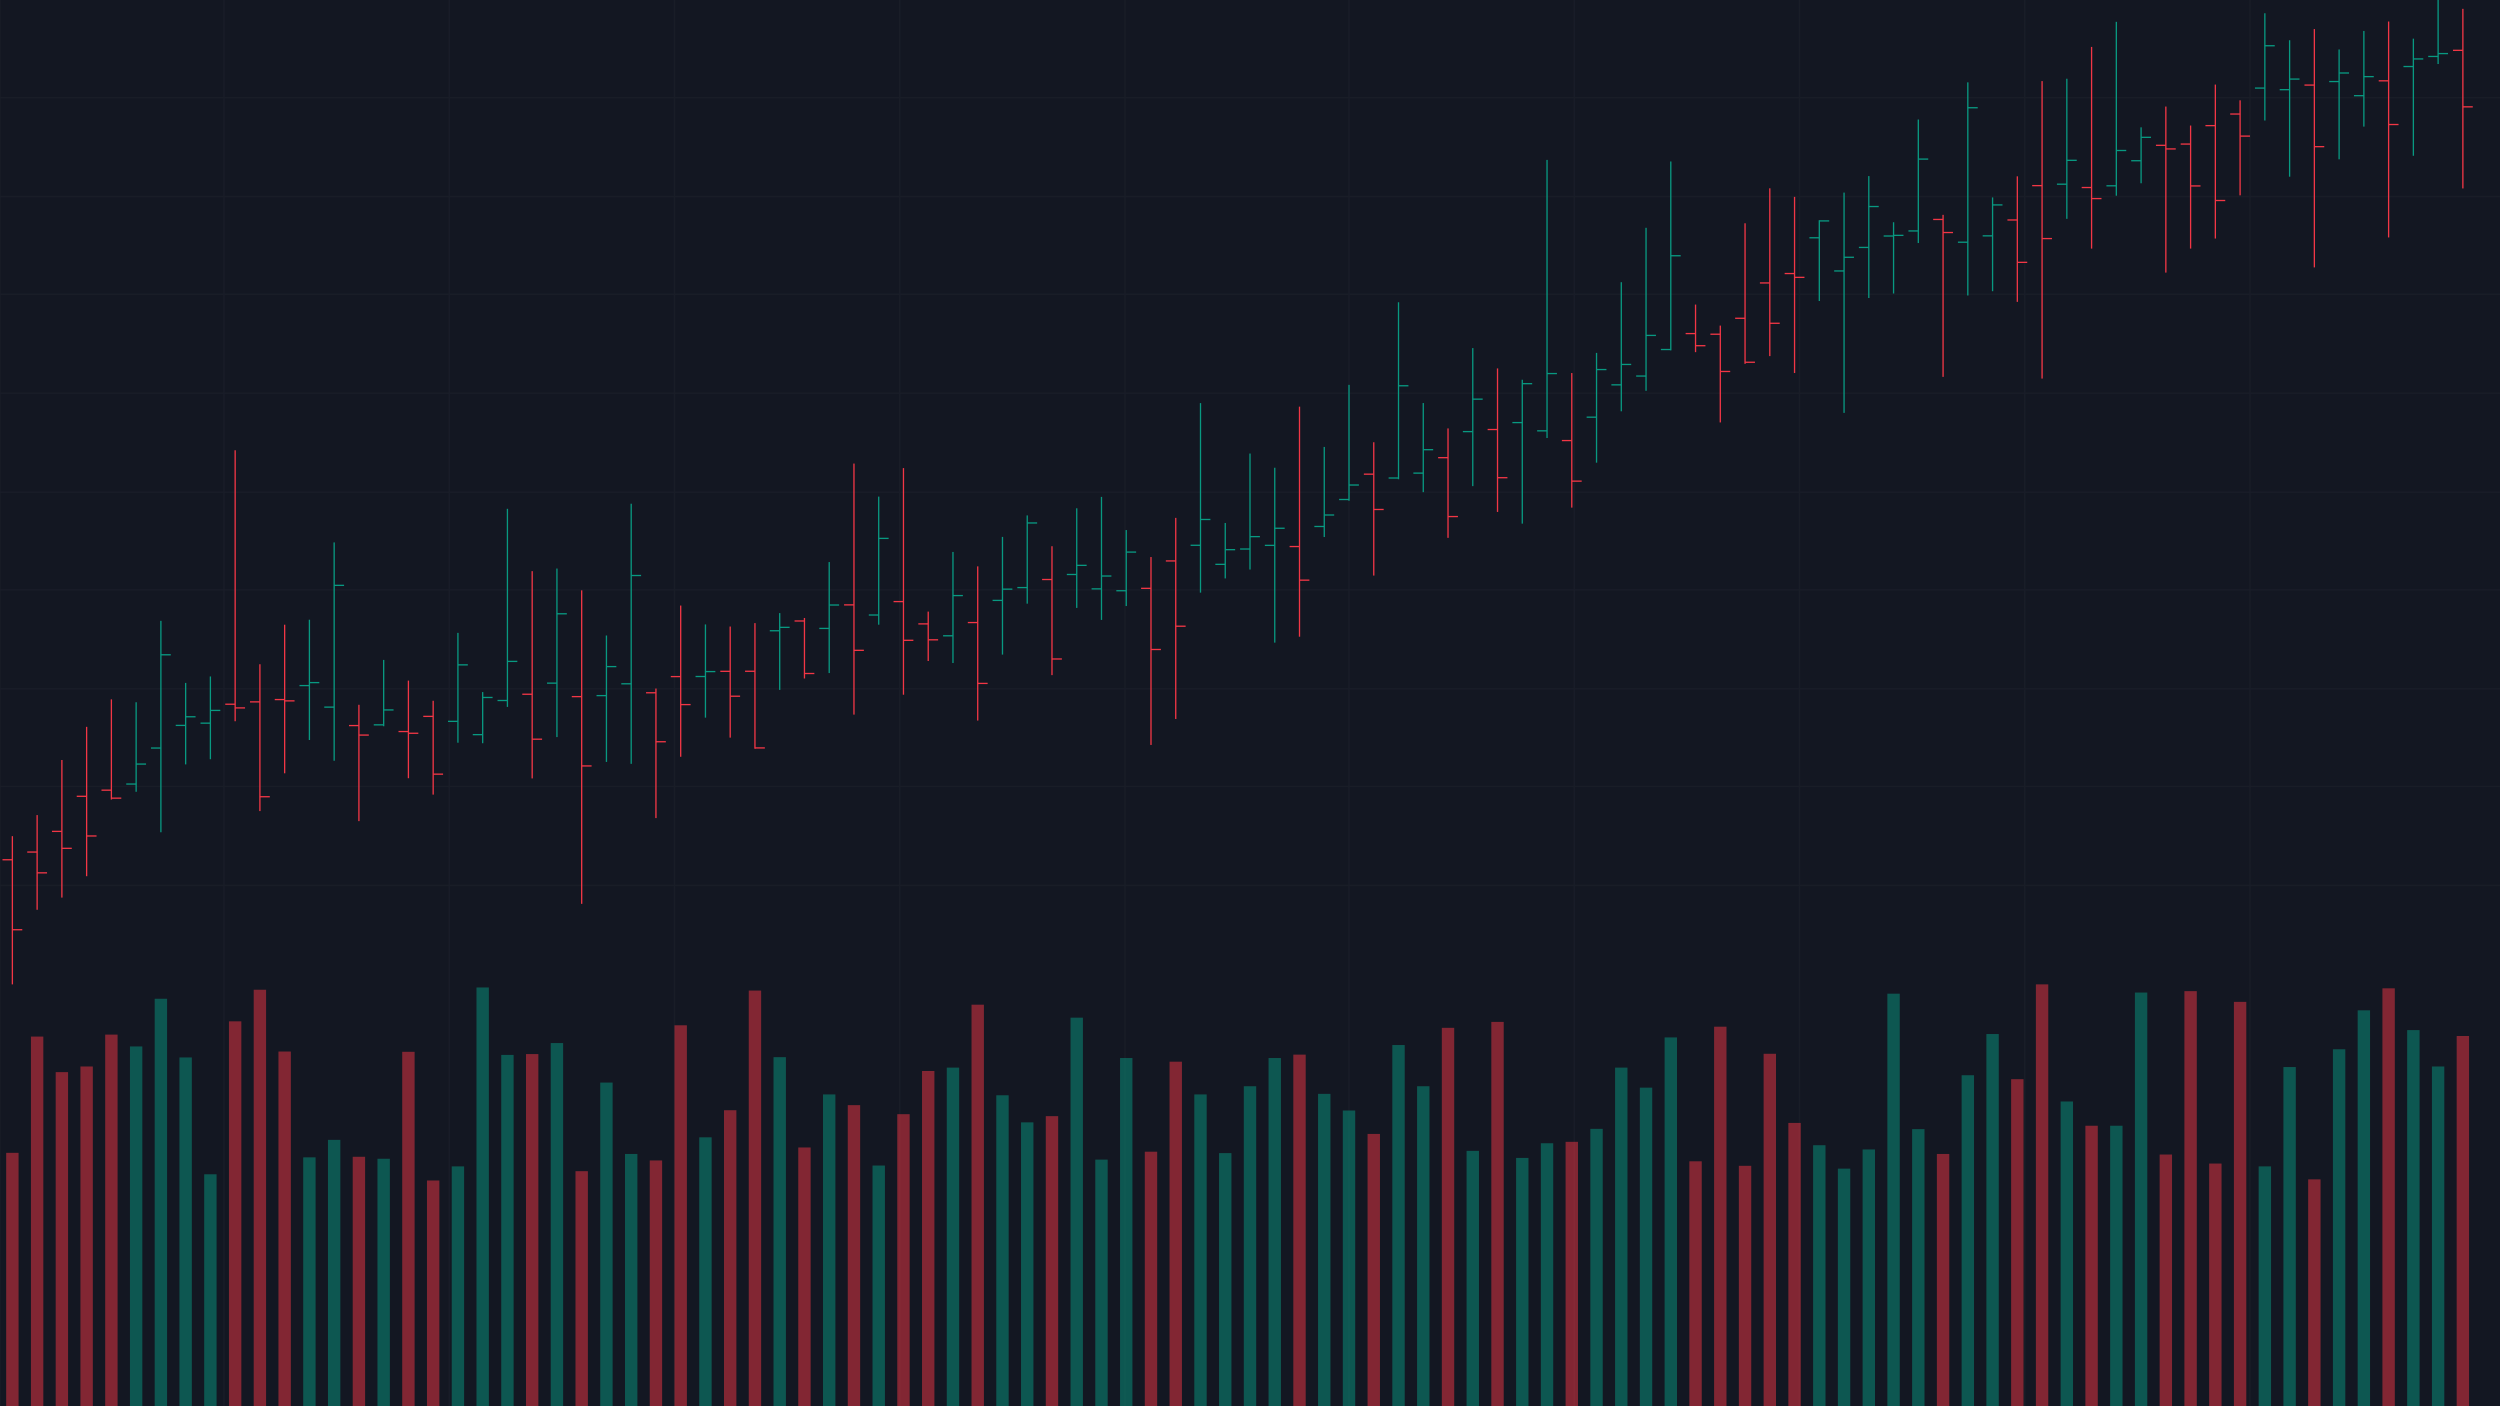 <?xml version="1.0" encoding="utf-8" ?>
<svg baseProfile="full" height="1080" version="1.1" width="1920" xmlns="http://www.w3.org/2000/svg" xmlns:ev="http://www.w3.org/2001/xml-events" xmlns:xlink="http://www.w3.org/1999/xlink"><defs /><rect fill="#131722" height="100%" width="100%" x="0" y="0" /><g id="grid" opacity="0.25" stroke="#2A2E39" stroke-width="1"><line x1="0" x2="1920" y1="75" y2="75" /><line x1="0" x2="1920" y1="151" y2="151" /><line x1="0" x2="1920" y1="226" y2="226" /><line x1="0" x2="1920" y1="302" y2="302" /><line x1="0" x2="1920" y1="378" y2="378" /><line x1="0" x2="1920" y1="453" y2="453" /><line x1="0" x2="1920" y1="529" y2="529" /><line x1="0" x2="1920" y1="604" y2="604" /><line x1="0" x2="1920" y1="680" y2="680" /><line x1="0" x2="0" y1="0" y2="1080" /><line x1="172" x2="172" y1="0" y2="1080" /><line x1="345" x2="345" y1="0" y2="1080" /><line x1="518" x2="518" y1="0" y2="1080" /><line x1="691" x2="691" y1="0" y2="1080" /><line x1="864" x2="864" y1="0" y2="1080" /><line x1="1036" x2="1036" y1="0" y2="1080" /><line x1="1209" x2="1209" y1="0" y2="1080" /><line x1="1382" x2="1382" y1="0" y2="1080" /><line x1="1555" x2="1555" y1="0" y2="1080" /><line x1="1728" x2="1728" y1="0" y2="1080" /></g><g id="ohlc_bars"><line stroke="#F23645" stroke-width="1" x1="9.505" x2="9.505" y1="642.183" y2="756.0" /><line stroke="#F23645" stroke-width="1" x1="1.901" x2="9.505" y1="660.295" y2="660.295" /><line stroke="#F23645" stroke-width="1" x1="9.505" x2="17.109" y1="714.034" y2="714.034" /><line stroke="#F23645" stroke-width="1" x1="28.515" x2="28.515" y1="625.986" y2="698.704" /><line stroke="#F23645" stroke-width="1" x1="20.911" x2="28.515" y1="654.375" y2="654.375" /><line stroke="#F23645" stroke-width="1" x1="28.515" x2="36.119" y1="670.346" y2="670.346" /><line stroke="#F23645" stroke-width="1" x1="47.525" x2="47.525" y1="583.68" y2="689.35" /><line stroke="#F23645" stroke-width="1" x1="39.921" x2="47.525" y1="638.508" y2="638.508" /><line stroke="#F23645" stroke-width="1" x1="47.525" x2="55.129" y1="651.52" y2="651.52" /><line stroke="#F23645" stroke-width="1" x1="66.535" x2="66.535" y1="558.216" y2="672.922" /><line stroke="#F23645" stroke-width="1" x1="58.931" x2="66.535" y1="611.562" y2="611.562" /><line stroke="#F23645" stroke-width="1" x1="66.535" x2="74.139" y1="642.023" y2="642.023" /><line stroke="#F23645" stroke-width="1" x1="85.545" x2="85.545" y1="537.114" y2="614.037" /><line stroke="#F23645" stroke-width="1" x1="77.941" x2="85.545" y1="606.856" y2="606.856" /><line stroke="#F23645" stroke-width="1" x1="85.545" x2="93.149" y1="612.979" y2="612.979" /><line stroke="#089981" stroke-width="1" x1="104.554" x2="104.554" y1="539.332" y2="608.088" /><line stroke="#089981" stroke-width="1" x1="96.95" x2="104.554" y1="602.149" y2="602.149" /><line stroke="#089981" stroke-width="1" x1="104.554" x2="112.158" y1="586.808" y2="586.808" /><line stroke="#089981" stroke-width="1" x1="123.564" x2="123.564" y1="476.806" y2="639.172" /><line stroke="#089981" stroke-width="1" x1="115.96" x2="123.564" y1="574.492" y2="574.492" /><line stroke="#089981" stroke-width="1" x1="123.564" x2="131.168" y1="502.879" y2="502.879" /><line stroke="#089981" stroke-width="1" x1="142.574" x2="142.574" y1="524.472" y2="587.057" /><line stroke="#089981" stroke-width="1" x1="134.97" x2="142.574" y1="557.11" y2="557.11" /><line stroke="#089981" stroke-width="1" x1="142.574" x2="150.178" y1="550.481" y2="550.481" /><line stroke="#089981" stroke-width="1" x1="161.584" x2="161.584" y1="519.529" y2="583.077" /><line stroke="#089981" stroke-width="1" x1="153.98" x2="161.584" y1="555.381" y2="555.381" /><line stroke="#089981" stroke-width="1" x1="161.584" x2="169.188" y1="545.602" y2="545.602" /><line stroke="#F23645" stroke-width="1" x1="180.594" x2="180.594" y1="345.806" y2="553.906" /><line stroke="#F23645" stroke-width="1" x1="172.99" x2="180.594" y1="540.844" y2="540.844" /><line stroke="#F23645" stroke-width="1" x1="180.594" x2="188.198" y1="543.671" y2="543.671" /><line stroke="#F23645" stroke-width="1" x1="199.604" x2="199.604" y1="510.139" y2="622.91" /><line stroke="#F23645" stroke-width="1" x1="192" x2="199.604" y1="539.039" y2="539.039" /><line stroke="#F23645" stroke-width="1" x1="199.604" x2="207.208" y1="611.89" y2="611.89" /><line stroke="#F23645" stroke-width="1" x1="218.614" x2="218.614" y1="479.777" y2="593.893" /><line stroke="#F23645" stroke-width="1" x1="211.01" x2="218.614" y1="537.263" y2="537.263" /><line stroke="#F23645" stroke-width="1" x1="218.614" x2="226.218" y1="538.27" y2="538.27" /><line stroke="#089981" stroke-width="1" x1="237.624" x2="237.624" y1="475.949" y2="568.316" /><line stroke="#089981" stroke-width="1" x1="230.02" x2="237.624" y1="526.53" y2="526.53" /><line stroke="#089981" stroke-width="1" x1="237.624" x2="245.228" y1="524.244" y2="524.244" /><line stroke="#089981" stroke-width="1" x1="256.634" x2="256.634" y1="416.576" y2="584.257" /><line stroke="#089981" stroke-width="1" x1="249.03" x2="256.634" y1="543.074" y2="543.074" /><line stroke="#089981" stroke-width="1" x1="256.634" x2="264.238" y1="449.551" y2="449.551" /><line stroke="#F23645" stroke-width="1" x1="275.644" x2="275.644" y1="541.275" y2="630.626" /><line stroke="#F23645" stroke-width="1" x1="268.04" x2="275.644" y1="557.234" y2="557.234" /><line stroke="#F23645" stroke-width="1" x1="275.644" x2="283.248" y1="564.538" y2="564.538" /><line stroke="#089981" stroke-width="1" x1="294.653" x2="294.653" y1="506.81" y2="557.744" /><line stroke="#089981" stroke-width="1" x1="287.05" x2="294.653" y1="556.68" y2="556.68" /><line stroke="#089981" stroke-width="1" x1="294.653" x2="302.257" y1="545.231" y2="545.231" /><line stroke="#F23645" stroke-width="1" x1="313.663" x2="313.663" y1="522.706" y2="597.669" /><line stroke="#F23645" stroke-width="1" x1="306.059" x2="313.663" y1="561.829" y2="561.829" /><line stroke="#F23645" stroke-width="1" x1="313.663" x2="321.267" y1="563.146" y2="563.146" /><line stroke="#F23645" stroke-width="1" x1="332.673" x2="332.673" y1="538.193" y2="610.26" /><line stroke="#F23645" stroke-width="1" x1="325.069" x2="332.673" y1="550.181" y2="550.181" /><line stroke="#F23645" stroke-width="1" x1="332.673" x2="340.277" y1="594.553" y2="594.553" /><line stroke="#089981" stroke-width="1" x1="351.683" x2="351.683" y1="486.042" y2="570.413" /><line stroke="#089981" stroke-width="1" x1="344.079" x2="351.683" y1="554.003" y2="554.003" /><line stroke="#089981" stroke-width="1" x1="351.683" x2="359.287" y1="510.613" y2="510.613" /><line stroke="#089981" stroke-width="1" x1="370.693" x2="370.693" y1="531.513" y2="570.795" /><line stroke="#089981" stroke-width="1" x1="363.089" x2="370.693" y1="564.207" y2="564.207" /><line stroke="#089981" stroke-width="1" x1="370.693" x2="378.297" y1="535.658" y2="535.658" /><line stroke="#089981" stroke-width="1" x1="389.703" x2="389.703" y1="390.778" y2="542.898" /><line stroke="#089981" stroke-width="1" x1="382.099" x2="389.703" y1="537.987" y2="537.987" /><line stroke="#089981" stroke-width="1" x1="389.703" x2="397.307" y1="507.954" y2="507.954" /><line stroke="#F23645" stroke-width="1" x1="408.713" x2="408.713" y1="438.647" y2="597.83" /><line stroke="#F23645" stroke-width="1" x1="401.109" x2="408.713" y1="533.175" y2="533.175" /><line stroke="#F23645" stroke-width="1" x1="408.713" x2="416.317" y1="567.702" y2="567.702" /><line stroke="#089981" stroke-width="1" x1="427.723" x2="427.723" y1="436.648" y2="566.071" /><line stroke="#089981" stroke-width="1" x1="420.119" x2="427.723" y1="524.65" y2="524.65" /><line stroke="#089981" stroke-width="1" x1="427.723" x2="435.327" y1="471.389" y2="471.389" /><line stroke="#F23645" stroke-width="1" x1="446.733" x2="446.733" y1="453.37" y2="694.159" /><line stroke="#F23645" stroke-width="1" x1="439.129" x2="446.733" y1="535.011" y2="535.011" /><line stroke="#F23645" stroke-width="1" x1="446.733" x2="454.337" y1="588.236" y2="588.236" /><line stroke="#089981" stroke-width="1" x1="465.743" x2="465.743" y1="488.058" y2="585.158" /><line stroke="#089981" stroke-width="1" x1="458.139" x2="465.743" y1="534.23" y2="534.23" /><line stroke="#089981" stroke-width="1" x1="465.743" x2="473.347" y1="511.949" y2="511.949" /><line stroke="#089981" stroke-width="1" x1="484.752" x2="484.752" y1="386.864" y2="586.623" /><line stroke="#089981" stroke-width="1" x1="477.149" x2="484.752" y1="525.156" y2="525.156" /><line stroke="#089981" stroke-width="1" x1="484.752" x2="492.356" y1="441.99" y2="441.99" /><line stroke="#F23645" stroke-width="1" x1="503.762" x2="503.762" y1="528.799" y2="628.288" /><line stroke="#F23645" stroke-width="1" x1="496.158" x2="503.762" y1="532.053" y2="532.053" /><line stroke="#F23645" stroke-width="1" x1="503.762" x2="511.366" y1="569.661" y2="569.661" /><line stroke="#F23645" stroke-width="1" x1="522.772" x2="522.772" y1="465.069" y2="581.205" /><line stroke="#F23645" stroke-width="1" x1="515.168" x2="522.772" y1="519.628" y2="519.628" /><line stroke="#F23645" stroke-width="1" x1="522.772" x2="530.376" y1="541.129" y2="541.129" /><line stroke="#089981" stroke-width="1" x1="541.782" x2="541.782" y1="479.565" y2="551.154" /><line stroke="#089981" stroke-width="1" x1="534.178" x2="541.782" y1="519.559" y2="519.559" /><line stroke="#089981" stroke-width="1" x1="541.782" x2="549.386" y1="515.776" y2="515.776" /><line stroke="#F23645" stroke-width="1" x1="560.792" x2="560.792" y1="481.177" y2="566.505" /><line stroke="#F23645" stroke-width="1" x1="553.188" x2="560.792" y1="515.581" y2="515.581" /><line stroke="#F23645" stroke-width="1" x1="560.792" x2="568.396" y1="534.696" y2="534.696" /><line stroke="#F23645" stroke-width="1" x1="579.802" x2="579.802" y1="478.552" y2="575.02" /><line stroke="#F23645" stroke-width="1" x1="572.198" x2="579.802" y1="515.526" y2="515.526" /><line stroke="#F23645" stroke-width="1" x1="579.802" x2="587.406" y1="574.4" y2="574.4" /><line stroke="#089981" stroke-width="1" x1="598.812" x2="598.812" y1="470.852" y2="529.835" /><line stroke="#089981" stroke-width="1" x1="591.208" x2="598.812" y1="484.413" y2="484.413" /><line stroke="#089981" stroke-width="1" x1="598.812" x2="606.416" y1="481.81" y2="481.81" /><line stroke="#F23645" stroke-width="1" x1="617.822" x2="617.822" y1="474.607" y2="521.084" /><line stroke="#F23645" stroke-width="1" x1="610.218" x2="617.822" y1="476.914" y2="476.914" /><line stroke="#F23645" stroke-width="1" x1="617.822" x2="625.426" y1="517.247" y2="517.247" /><line stroke="#089981" stroke-width="1" x1="636.832" x2="636.832" y1="431.663" y2="516.91" /><line stroke="#089981" stroke-width="1" x1="629.228" x2="636.832" y1="482.63" y2="482.63" /><line stroke="#089981" stroke-width="1" x1="636.832" x2="644.436" y1="464.649" y2="464.649" /><line stroke="#F23645" stroke-width="1" x1="655.842" x2="655.842" y1="356.016" y2="548.822" /><line stroke="#F23645" stroke-width="1" x1="648.238" x2="655.842" y1="464.55" y2="464.55" /><line stroke="#F23645" stroke-width="1" x1="655.842" x2="663.446" y1="499.458" y2="499.458" /><line stroke="#089981" stroke-width="1" x1="674.851" x2="674.851" y1="381.392" y2="479.775" /><line stroke="#089981" stroke-width="1" x1="667.248" x2="674.851" y1="472.33" y2="472.33" /><line stroke="#089981" stroke-width="1" x1="674.851" x2="682.455" y1="413.483" y2="413.483" /><line stroke="#F23645" stroke-width="1" x1="693.861" x2="693.861" y1="359.497" y2="533.544" /><line stroke="#F23645" stroke-width="1" x1="686.257" x2="693.861" y1="462.017" y2="462.017" /><line stroke="#F23645" stroke-width="1" x1="693.861" x2="701.465" y1="491.755" y2="491.755" /><line stroke="#F23645" stroke-width="1" x1="712.871" x2="712.871" y1="469.709" y2="507.645" /><line stroke="#F23645" stroke-width="1" x1="705.267" x2="712.871" y1="479.148" y2="479.148" /><line stroke="#F23645" stroke-width="1" x1="712.871" x2="720.475" y1="491.376" y2="491.376" /><line stroke="#089981" stroke-width="1" x1="731.881" x2="731.881" y1="423.898" y2="509.191" /><line stroke="#089981" stroke-width="1" x1="724.277" x2="731.881" y1="488.287" y2="488.287" /><line stroke="#089981" stroke-width="1" x1="731.881" x2="739.485" y1="457.4" y2="457.4" /><line stroke="#F23645" stroke-width="1" x1="750.891" x2="750.891" y1="434.972" y2="553.396" /><line stroke="#F23645" stroke-width="1" x1="743.287" x2="750.891" y1="478.125" y2="478.125" /><line stroke="#F23645" stroke-width="1" x1="750.891" x2="758.495" y1="524.858" y2="524.858" /><line stroke="#089981" stroke-width="1" x1="769.901" x2="769.901" y1="412.353" y2="502.733" /><line stroke="#089981" stroke-width="1" x1="762.297" x2="769.901" y1="461.109" y2="461.109" /><line stroke="#089981" stroke-width="1" x1="769.901" x2="777.505" y1="452.473" y2="452.473" /><line stroke="#089981" stroke-width="1" x1="788.911" x2="788.911" y1="395.833" y2="463.606" /><line stroke="#089981" stroke-width="1" x1="781.307" x2="788.911" y1="451.27" y2="451.27" /><line stroke="#089981" stroke-width="1" x1="788.911" x2="796.515" y1="401.641" y2="401.641" /><line stroke="#F23645" stroke-width="1" x1="807.921" x2="807.921" y1="419.499" y2="518.497" /><line stroke="#F23645" stroke-width="1" x1="800.317" x2="807.921" y1="445.064" y2="445.064" /><line stroke="#F23645" stroke-width="1" x1="807.921" x2="815.525" y1="506.096" y2="506.096" /><line stroke="#089981" stroke-width="1" x1="826.931" x2="826.931" y1="390.367" y2="466.867" /><line stroke="#089981" stroke-width="1" x1="819.327" x2="826.931" y1="441.204" y2="441.204" /><line stroke="#089981" stroke-width="1" x1="826.931" x2="834.535" y1="434.194" y2="434.194" /><line stroke="#089981" stroke-width="1" x1="845.941" x2="845.941" y1="381.616" y2="476.091" /><line stroke="#089981" stroke-width="1" x1="838.337" x2="845.941" y1="452.246" y2="452.246" /><line stroke="#089981" stroke-width="1" x1="845.941" x2="853.545" y1="442.379" y2="442.379" /><line stroke="#089981" stroke-width="1" x1="864.95" x2="864.95" y1="407.068" y2="465.433" /><line stroke="#089981" stroke-width="1" x1="857.347" x2="864.95" y1="453.686" y2="453.686" /><line stroke="#089981" stroke-width="1" x1="864.95" x2="872.554" y1="424.002" y2="424.002" /><line stroke="#F23645" stroke-width="1" x1="883.96" x2="883.96" y1="427.802" y2="572.116" /><line stroke="#F23645" stroke-width="1" x1="876.356" x2="883.96" y1="451.845" y2="451.845" /><line stroke="#F23645" stroke-width="1" x1="883.96" x2="891.564" y1="498.809" y2="498.809" /><line stroke="#F23645" stroke-width="1" x1="902.97" x2="902.97" y1="397.723" y2="552.181" /><line stroke="#F23645" stroke-width="1" x1="895.366" x2="902.97" y1="430.796" y2="430.796" /><line stroke="#F23645" stroke-width="1" x1="902.97" x2="910.574" y1="480.931" y2="480.931" /><line stroke="#089981" stroke-width="1" x1="921.98" x2="921.98" y1="309.588" y2="455.148" /><line stroke="#089981" stroke-width="1" x1="914.376" x2="921.98" y1="418.777" y2="418.777" /><line stroke="#089981" stroke-width="1" x1="921.98" x2="929.584" y1="398.961" y2="398.961" /><line stroke="#089981" stroke-width="1" x1="940.99" x2="940.99" y1="401.643" y2="444.225" /><line stroke="#089981" stroke-width="1" x1="933.386" x2="940.99" y1="433.42" y2="433.42" /><line stroke="#089981" stroke-width="1" x1="940.99" x2="948.594" y1="422.144" y2="422.144" /><line stroke="#089981" stroke-width="1" x1="960.0" x2="960.0" y1="348.308" y2="437.387" /><line stroke="#089981" stroke-width="1" x1="952.396" x2="960.0" y1="421.648" y2="421.648" /><line stroke="#089981" stroke-width="1" x1="960.0" x2="967.604" y1="412.138" y2="412.138" /><line stroke="#089981" stroke-width="1" x1="979.01" x2="979.01" y1="359.233" y2="493.539" /><line stroke="#089981" stroke-width="1" x1="971.406" x2="979.01" y1="418.852" y2="418.852" /><line stroke="#089981" stroke-width="1" x1="979.01" x2="986.614" y1="405.698" y2="405.698" /><line stroke="#F23645" stroke-width="1" x1="998.02" x2="998.02" y1="312.318" y2="488.985" /><line stroke="#F23645" stroke-width="1" x1="990.416" x2="998.02" y1="419.748" y2="419.748" /><line stroke="#F23645" stroke-width="1" x1="998.02" x2="1005.624" y1="445.567" y2="445.567" /><line stroke="#089981" stroke-width="1" x1="1017.03" x2="1017.03" y1="343.252" y2="412.434" /><line stroke="#089981" stroke-width="1" x1="1009.426" x2="1017.03" y1="404.337" y2="404.337" /><line stroke="#089981" stroke-width="1" x1="1017.03" x2="1024.634" y1="395.519" y2="395.519" /><line stroke="#089981" stroke-width="1" x1="1036.04" x2="1036.04" y1="295.576" y2="384.581" /><line stroke="#089981" stroke-width="1" x1="1028.436" x2="1036.04" y1="383.619" y2="383.619" /><line stroke="#089981" stroke-width="1" x1="1036.04" x2="1043.644" y1="372.491" y2="372.491" /><line stroke="#F23645" stroke-width="1" x1="1055.05" x2="1055.05" y1="339.649" y2="442.036" /><line stroke="#F23645" stroke-width="1" x1="1047.446" x2="1055.05" y1="364.162" y2="364.162" /><line stroke="#F23645" stroke-width="1" x1="1055.05" x2="1062.653" y1="391.284" y2="391.284" /><line stroke="#089981" stroke-width="1" x1="1074.059" x2="1074.059" y1="232.139" y2="368.05" /><line stroke="#089981" stroke-width="1" x1="1066.455" x2="1074.059" y1="367.113" y2="367.113" /><line stroke="#089981" stroke-width="1" x1="1074.059" x2="1081.663" y1="296.274" y2="296.274" /><line stroke="#089981" stroke-width="1" x1="1093.069" x2="1093.069" y1="309.541" y2="377.969" /><line stroke="#089981" stroke-width="1" x1="1085.465" x2="1093.069" y1="363.356" y2="363.356" /><line stroke="#089981" stroke-width="1" x1="1093.069" x2="1100.673" y1="345.366" y2="345.366" /><line stroke="#F23645" stroke-width="1" x1="1112.079" x2="1112.079" y1="329.026" y2="413.061" /><line stroke="#F23645" stroke-width="1" x1="1104.475" x2="1112.079" y1="351.494" y2="351.494" /><line stroke="#F23645" stroke-width="1" x1="1112.079" x2="1119.683" y1="396.724" y2="396.724" /><line stroke="#089981" stroke-width="1" x1="1131.089" x2="1131.089" y1="267.335" y2="373.354" /><line stroke="#089981" stroke-width="1" x1="1123.485" x2="1131.089" y1="331.477" y2="331.477" /><line stroke="#089981" stroke-width="1" x1="1131.089" x2="1138.693" y1="306.549" y2="306.549" /><line stroke="#F23645" stroke-width="1" x1="1150.099" x2="1150.099" y1="282.947" y2="393.168" /><line stroke="#F23645" stroke-width="1" x1="1142.495" x2="1150.099" y1="329.871" y2="329.871" /><line stroke="#F23645" stroke-width="1" x1="1150.099" x2="1157.703" y1="366.877" y2="366.877" /><line stroke="#089981" stroke-width="1" x1="1169.109" x2="1169.109" y1="291.654" y2="402.143" /><line stroke="#089981" stroke-width="1" x1="1161.505" x2="1169.109" y1="324.551" y2="324.551" /><line stroke="#089981" stroke-width="1" x1="1169.109" x2="1176.713" y1="294.667" y2="294.667" /><line stroke="#089981" stroke-width="1" x1="1188.119" x2="1188.119" y1="122.809" y2="336.388" /><line stroke="#089981" stroke-width="1" x1="1180.515" x2="1188.119" y1="330.882" y2="330.882" /><line stroke="#089981" stroke-width="1" x1="1188.119" x2="1195.723" y1="286.893" y2="286.893" /><line stroke="#F23645" stroke-width="1" x1="1207.129" x2="1207.129" y1="286.493" y2="389.846" /><line stroke="#F23645" stroke-width="1" x1="1199.525" x2="1207.129" y1="338.351" y2="338.351" /><line stroke="#F23645" stroke-width="1" x1="1207.129" x2="1214.733" y1="369.51" y2="369.51" /><line stroke="#089981" stroke-width="1" x1="1226.139" x2="1226.139" y1="271.035" y2="355.335" /><line stroke="#089981" stroke-width="1" x1="1218.535" x2="1226.139" y1="320.397" y2="320.397" /><line stroke="#089981" stroke-width="1" x1="1226.139" x2="1233.743" y1="283.821" y2="283.821" /><line stroke="#089981" stroke-width="1" x1="1245.149" x2="1245.149" y1="216.724" y2="315.874" /><line stroke="#089981" stroke-width="1" x1="1237.545" x2="1245.149" y1="295.563" y2="295.563" /><line stroke="#089981" stroke-width="1" x1="1245.149" x2="1252.752" y1="279.891" y2="279.891" /><line stroke="#089981" stroke-width="1" x1="1264.158" x2="1264.158" y1="174.954" y2="300.148" /><line stroke="#089981" stroke-width="1" x1="1256.554" x2="1264.158" y1="288.804" y2="288.804" /><line stroke="#089981" stroke-width="1" x1="1264.158" x2="1271.762" y1="257.593" y2="257.593" /><line stroke="#089981" stroke-width="1" x1="1283.168" x2="1283.168" y1="124.018" y2="269.071" /><line stroke="#089981" stroke-width="1" x1="1275.564" x2="1283.168" y1="268.433" y2="268.433" /><line stroke="#089981" stroke-width="1" x1="1283.168" x2="1290.772" y1="196.417" y2="196.417" /><line stroke="#F23645" stroke-width="1" x1="1302.178" x2="1302.178" y1="233.91" y2="270.448" /><line stroke="#F23645" stroke-width="1" x1="1294.574" x2="1302.178" y1="256.186" y2="256.186" /><line stroke="#F23645" stroke-width="1" x1="1302.178" x2="1309.782" y1="265.503" y2="265.503" /><line stroke="#F23645" stroke-width="1" x1="1321.188" x2="1321.188" y1="250.062" y2="324.43" /><line stroke="#F23645" stroke-width="1" x1="1313.584" x2="1321.188" y1="256.681" y2="256.681" /><line stroke="#F23645" stroke-width="1" x1="1321.188" x2="1328.792" y1="285.298" y2="285.298" /><line stroke="#F23645" stroke-width="1" x1="1340.198" x2="1340.198" y1="171.475" y2="279.45" /><line stroke="#F23645" stroke-width="1" x1="1332.594" x2="1340.198" y1="244.437" y2="244.437" /><line stroke="#F23645" stroke-width="1" x1="1340.198" x2="1347.802" y1="278.209" y2="278.209" /><line stroke="#F23645" stroke-width="1" x1="1359.208" x2="1359.208" y1="144.613" y2="273.486" /><line stroke="#F23645" stroke-width="1" x1="1351.604" x2="1359.208" y1="217.301" y2="217.301" /><line stroke="#F23645" stroke-width="1" x1="1359.208" x2="1366.812" y1="248.276" y2="248.276" /><line stroke="#F23645" stroke-width="1" x1="1378.218" x2="1378.218" y1="151.201" y2="286.474" /><line stroke="#F23645" stroke-width="1" x1="1370.614" x2="1378.218" y1="210.085" y2="210.085" /><line stroke="#F23645" stroke-width="1" x1="1378.218" x2="1385.822" y1="213.012" y2="213.012" /><line stroke="#089981" stroke-width="1" x1="1397.228" x2="1397.228" y1="169.142" y2="231.174" /><line stroke="#089981" stroke-width="1" x1="1389.624" x2="1397.228" y1="182.613" y2="182.613" /><line stroke="#089981" stroke-width="1" x1="1397.228" x2="1404.832" y1="169.66" y2="169.66" /><line stroke="#089981" stroke-width="1" x1="1416.238" x2="1416.238" y1="147.905" y2="317.099" /><line stroke="#089981" stroke-width="1" x1="1408.634" x2="1416.238" y1="208.097" y2="208.097" /><line stroke="#089981" stroke-width="1" x1="1416.238" x2="1423.842" y1="197.592" y2="197.592" /><line stroke="#089981" stroke-width="1" x1="1435.248" x2="1435.248" y1="135.226" y2="228.871" /><line stroke="#089981" stroke-width="1" x1="1427.644" x2="1435.248" y1="190.025" y2="190.025" /><line stroke="#089981" stroke-width="1" x1="1435.248" x2="1442.851" y1="158.619" y2="158.619" /><line stroke="#089981" stroke-width="1" x1="1454.257" x2="1454.257" y1="170.683" y2="225.413" /><line stroke="#089981" stroke-width="1" x1="1446.653" x2="1454.257" y1="181.253" y2="181.253" /><line stroke="#089981" stroke-width="1" x1="1454.257" x2="1461.861" y1="180.76" y2="180.76" /><line stroke="#089981" stroke-width="1" x1="1473.267" x2="1473.267" y1="91.795" y2="186.649" /><line stroke="#089981" stroke-width="1" x1="1465.663" x2="1473.267" y1="177.367" y2="177.367" /><line stroke="#089981" stroke-width="1" x1="1473.267" x2="1480.871" y1="122.18" y2="122.18" /><line stroke="#F23645" stroke-width="1" x1="1492.277" x2="1492.277" y1="165.002" y2="289.439" /><line stroke="#F23645" stroke-width="1" x1="1484.673" x2="1492.277" y1="168.536" y2="168.536" /><line stroke="#F23645" stroke-width="1" x1="1492.277" x2="1499.881" y1="178.584" y2="178.584" /><line stroke="#089981" stroke-width="1" x1="1511.287" x2="1511.287" y1="63.236" y2="226.939" /><line stroke="#089981" stroke-width="1" x1="1503.683" x2="1511.287" y1="186.02" y2="186.02" /><line stroke="#089981" stroke-width="1" x1="1511.287" x2="1518.891" y1="82.742" y2="82.742" /><line stroke="#089981" stroke-width="1" x1="1530.297" x2="1530.297" y1="151.628" y2="223.64" /><line stroke="#089981" stroke-width="1" x1="1522.693" x2="1530.297" y1="181.13" y2="181.13" /><line stroke="#089981" stroke-width="1" x1="1530.297" x2="1537.901" y1="157.375" y2="157.375" /><line stroke="#F23645" stroke-width="1" x1="1549.307" x2="1549.307" y1="135.421" y2="231.828" /><line stroke="#F23645" stroke-width="1" x1="1541.703" x2="1549.307" y1="168.94" y2="168.94" /><line stroke="#F23645" stroke-width="1" x1="1549.307" x2="1556.911" y1="201.484" y2="201.484" /><line stroke="#F23645" stroke-width="1" x1="1568.317" x2="1568.317" y1="62.277" y2="290.744" /><line stroke="#F23645" stroke-width="1" x1="1560.713" x2="1568.317" y1="142.566" y2="142.566" /><line stroke="#F23645" stroke-width="1" x1="1568.317" x2="1575.921" y1="183.225" y2="183.225" /><line stroke="#089981" stroke-width="1" x1="1587.327" x2="1587.327" y1="60.474" y2="168.07" /><line stroke="#089981" stroke-width="1" x1="1579.723" x2="1587.327" y1="141.455" y2="141.455" /><line stroke="#089981" stroke-width="1" x1="1587.327" x2="1594.931" y1="123.137" y2="123.137" /><line stroke="#F23645" stroke-width="1" x1="1606.337" x2="1606.337" y1="36.036" y2="190.931" /><line stroke="#F23645" stroke-width="1" x1="1598.733" x2="1606.337" y1="144.017" y2="144.017" /><line stroke="#F23645" stroke-width="1" x1="1606.337" x2="1613.941" y1="152.501" y2="152.501" /><line stroke="#089981" stroke-width="1" x1="1625.347" x2="1625.347" y1="16.767" y2="150.31" /><line stroke="#089981" stroke-width="1" x1="1617.743" x2="1625.347" y1="142.697" y2="142.697" /><line stroke="#089981" stroke-width="1" x1="1625.347" x2="1632.95" y1="115.588" y2="115.588" /><line stroke="#089981" stroke-width="1" x1="1644.356" x2="1644.356" y1="97.79" y2="140.742" /><line stroke="#089981" stroke-width="1" x1="1636.752" x2="1644.356" y1="123.442" y2="123.442" /><line stroke="#089981" stroke-width="1" x1="1644.356" x2="1651.96" y1="105.474" y2="105.474" /><line stroke="#F23645" stroke-width="1" x1="1663.366" x2="1663.366" y1="81.828" y2="209.354" /><line stroke="#F23645" stroke-width="1" x1="1655.762" x2="1663.366" y1="111.611" y2="111.611" /><line stroke="#F23645" stroke-width="1" x1="1663.366" x2="1670.97" y1="114.376" y2="114.376" /><line stroke="#F23645" stroke-width="1" x1="1682.376" x2="1682.376" y1="96.42" y2="190.909" /><line stroke="#F23645" stroke-width="1" x1="1674.772" x2="1682.376" y1="110.645" y2="110.645" /><line stroke="#F23645" stroke-width="1" x1="1682.376" x2="1689.98" y1="142.796" y2="142.796" /><line stroke="#F23645" stroke-width="1" x1="1701.386" x2="1701.386" y1="64.956" y2="183.199" /><line stroke="#F23645" stroke-width="1" x1="1693.782" x2="1701.386" y1="96.479" y2="96.479" /><line stroke="#F23645" stroke-width="1" x1="1701.386" x2="1708.99" y1="153.994" y2="153.994" /><line stroke="#F23645" stroke-width="1" x1="1720.396" x2="1720.396" y1="77.044" y2="150.014" /><line stroke="#F23645" stroke-width="1" x1="1712.792" x2="1720.396" y1="87.58" y2="87.58" /><line stroke="#F23645" stroke-width="1" x1="1720.396" x2="1728.0" y1="104.533" y2="104.533" /><line stroke="#089981" stroke-width="1" x1="1739.406" x2="1739.406" y1="10.178" y2="92.554" /><line stroke="#089981" stroke-width="1" x1="1731.802" x2="1739.406" y1="67.651" y2="67.651" /><line stroke="#089981" stroke-width="1" x1="1739.406" x2="1747.01" y1="35.136" y2="35.136" /><line stroke="#089981" stroke-width="1" x1="1758.416" x2="1758.416" y1="30.902" y2="135.701" /><line stroke="#089981" stroke-width="1" x1="1750.812" x2="1758.416" y1="68.866" y2="68.866" /><line stroke="#089981" stroke-width="1" x1="1758.416" x2="1766.02" y1="60.737" y2="60.737" /><line stroke="#F23645" stroke-width="1" x1="1777.426" x2="1777.426" y1="22.333" y2="205.355" /><line stroke="#F23645" stroke-width="1" x1="1769.822" x2="1777.426" y1="65.343" y2="65.343" /><line stroke="#F23645" stroke-width="1" x1="1777.426" x2="1785.03" y1="112.64" y2="112.64" /><line stroke="#089981" stroke-width="1" x1="1796.436" x2="1796.436" y1="37.986" y2="122.342" /><line stroke="#089981" stroke-width="1" x1="1788.832" x2="1796.436" y1="62.635" y2="62.635" /><line stroke="#089981" stroke-width="1" x1="1796.436" x2="1804.04" y1="56.06" y2="56.06" /><line stroke="#089981" stroke-width="1" x1="1815.446" x2="1815.446" y1="23.78" y2="97.238" /><line stroke="#089981" stroke-width="1" x1="1807.842" x2="1815.446" y1="73.487" y2="73.487" /><line stroke="#089981" stroke-width="1" x1="1815.446" x2="1823.05" y1="58.857" y2="58.857" /><line stroke="#F23645" stroke-width="1" x1="1834.455" x2="1834.455" y1="16.528" y2="182.351" /><line stroke="#F23645" stroke-width="1" x1="1826.851" x2="1834.455" y1="62.069" y2="62.069" /><line stroke="#F23645" stroke-width="1" x1="1834.455" x2="1842.059" y1="95.627" y2="95.627" /><line stroke="#089981" stroke-width="1" x1="1853.465" x2="1853.465" y1="29.702" y2="119.632" /><line stroke="#089981" stroke-width="1" x1="1845.861" x2="1853.465" y1="51.095" y2="51.095" /><line stroke="#089981" stroke-width="1" x1="1853.465" x2="1861.069" y1="45.258" y2="45.258" /><line stroke="#089981" stroke-width="1" x1="1872.475" x2="1872.475" y1="0.0" y2="49.158" /><line stroke="#089981" stroke-width="1" x1="1864.871" x2="1872.475" y1="43.36" y2="43.36" /><line stroke="#089981" stroke-width="1" x1="1872.475" x2="1880.079" y1="41.15" y2="41.15" /><line stroke="#F23645" stroke-width="1" x1="1891.485" x2="1891.485" y1="6.785" y2="144.717" /><line stroke="#F23645" stroke-width="1" x1="1883.881" x2="1891.485" y1="38.659" y2="38.659" /><line stroke="#F23645" stroke-width="1" x1="1891.485" x2="1899.089" y1="82.054" y2="82.054" /></g><g id="volume"><rect fill="#F23645" height="194.617" opacity="0.5" width="9.505" x="4.752" y="885.383" /><rect fill="#F23645" height="283.906" opacity="0.5" width="9.505" x="23.762" y="796.094" /><rect fill="#F23645" height="256.599" opacity="0.5" width="9.505" x="42.772" y="823.401" /><rect fill="#F23645" height="260.934" opacity="0.5" width="9.505" x="61.782" y="819.066" /><rect fill="#F23645" height="285.423" opacity="0.5" width="9.505" x="80.792" y="794.577" /><rect fill="#089981" height="276.321" opacity="0.5" width="9.505" x="99.802" y="803.679" /><rect fill="#089981" height="312.947" opacity="0.5" width="9.505" x="118.812" y="767.053" /><rect fill="#089981" height="267.869" opacity="0.5" width="9.505" x="137.822" y="812.131" /><rect fill="#089981" height="178.146" opacity="0.5" width="9.505" x="156.832" y="901.854" /><rect fill="#F23645" height="295.609" opacity="0.5" width="9.505" x="175.842" y="784.391" /><rect fill="#F23645" height="319.882" opacity="0.5" width="9.505" x="194.851" y="760.118" /><rect fill="#F23645" height="272.42" opacity="0.5" width="9.505" x="213.861" y="807.58" /><rect fill="#089981" height="191.149" opacity="0.5" width="9.505" x="232.871" y="888.851" /><rect fill="#089981" height="204.586" opacity="0.5" width="9.505" x="251.881" y="875.414" /><rect fill="#F23645" height="191.583" opacity="0.5" width="9.505" x="270.891" y="888.417" /><rect fill="#089981" height="190.066" opacity="0.5" width="9.505" x="289.901" y="889.934" /><rect fill="#F23645" height="272.203" opacity="0.5" width="9.505" x="308.911" y="807.797" /><rect fill="#F23645" height="173.378" opacity="0.5" width="9.505" x="327.921" y="906.622" /><rect fill="#089981" height="184.214" opacity="0.5" width="9.505" x="346.931" y="895.786" /><rect fill="#089981" height="321.616" opacity="0.5" width="9.505" x="365.941" y="758.384" /><rect fill="#089981" height="269.819" opacity="0.5" width="9.505" x="384.95" y="810.181" /><rect fill="#F23645" height="270.47" opacity="0.5" width="9.505" x="403.96" y="809.53" /><rect fill="#089981" height="278.922" opacity="0.5" width="9.505" x="422.97" y="801.078" /><rect fill="#F23645" height="180.53" opacity="0.5" width="9.505" x="441.98" y="899.47" /><rect fill="#089981" height="248.581" opacity="0.5" width="9.505" x="460.99" y="831.419" /><rect fill="#089981" height="193.75" opacity="0.5" width="9.505" x="480.0" y="886.25" /><rect fill="#F23645" height="188.765" opacity="0.5" width="9.505" x="499.01" y="891.235" /><rect fill="#F23645" height="292.575" opacity="0.5" width="9.505" x="518.02" y="787.425" /><rect fill="#089981" height="206.536" opacity="0.5" width="9.505" x="537.03" y="873.464" /><rect fill="#F23645" height="227.342" opacity="0.5" width="9.505" x="556.04" y="852.658" /><rect fill="#F23645" height="319.232" opacity="0.5" width="9.505" x="575.05" y="760.768" /><rect fill="#089981" height="268.086" opacity="0.5" width="9.505" x="594.059" y="811.914" /><rect fill="#F23645" height="198.734" opacity="0.5" width="9.505" x="613.069" y="881.266" /><rect fill="#089981" height="239.478" opacity="0.5" width="9.505" x="632.079" y="840.522" /><rect fill="#F23645" height="231.243" opacity="0.5" width="9.505" x="651.089" y="848.757" /><rect fill="#089981" height="184.864" opacity="0.5" width="9.505" x="670.099" y="895.136" /><rect fill="#F23645" height="224.308" opacity="0.5" width="9.505" x="689.109" y="855.692" /><rect fill="#F23645" height="257.466" opacity="0.5" width="9.505" x="708.119" y="822.534" /><rect fill="#089981" height="260.067" opacity="0.5" width="9.505" x="727.129" y="819.933" /><rect fill="#F23645" height="308.396" opacity="0.5" width="9.505" x="746.139" y="771.604" /><rect fill="#089981" height="238.828" opacity="0.5" width="9.505" x="765.149" y="841.172" /><rect fill="#089981" height="218.023" opacity="0.5" width="9.505" x="784.158" y="861.977" /><rect fill="#F23645" height="222.791" opacity="0.5" width="9.505" x="803.168" y="857.209" /><rect fill="#089981" height="298.427" opacity="0.5" width="9.505" x="822.178" y="781.573" /><rect fill="#089981" height="189.415" opacity="0.5" width="9.505" x="841.188" y="890.585" /><rect fill="#089981" height="267.435" opacity="0.5" width="9.505" x="860.198" y="812.565" /><rect fill="#F23645" height="195.484" opacity="0.5" width="9.505" x="879.208" y="884.516" /><rect fill="#F23645" height="264.618" opacity="0.5" width="9.505" x="898.218" y="815.382" /><rect fill="#089981" height="239.478" opacity="0.5" width="9.505" x="917.228" y="840.522" /><rect fill="#089981" height="194.4" opacity="0.5" width="9.505" x="936.238" y="885.6" /><rect fill="#089981" height="245.763" opacity="0.5" width="9.505" x="955.248" y="834.237" /><rect fill="#089981" height="267.435" opacity="0.5" width="9.505" x="974.257" y="812.565" /><rect fill="#F23645" height="270.036" opacity="0.5" width="9.505" x="993.267" y="809.964" /><rect fill="#089981" height="239.912" opacity="0.5" width="9.505" x="1012.277" y="840.088" /><rect fill="#089981" height="227.125" opacity="0.5" width="9.505" x="1031.287" y="852.875" /><rect fill="#F23645" height="209.137" opacity="0.5" width="9.505" x="1050.297" y="870.863" /><rect fill="#089981" height="277.405" opacity="0.5" width="9.505" x="1069.307" y="802.595" /><rect fill="#089981" height="245.763" opacity="0.5" width="9.505" x="1088.317" y="834.237" /><rect fill="#F23645" height="290.625" opacity="0.5" width="9.505" x="1107.327" y="789.375" /><rect fill="#089981" height="196.134" opacity="0.5" width="9.505" x="1126.337" y="883.866" /><rect fill="#F23645" height="295.176" opacity="0.5" width="9.505" x="1145.347" y="784.824" /><rect fill="#089981" height="190.716" opacity="0.5" width="9.505" x="1164.356" y="889.284" /><rect fill="#089981" height="201.985" opacity="0.5" width="9.505" x="1183.366" y="878.015" /><rect fill="#F23645" height="203.069" opacity="0.5" width="9.505" x="1202.376" y="876.931" /><rect fill="#089981" height="213.038" opacity="0.5" width="9.505" x="1221.386" y="866.962" /><rect fill="#089981" height="260.067" opacity="0.5" width="9.505" x="1240.396" y="819.933" /><rect fill="#089981" height="244.68" opacity="0.5" width="9.505" x="1259.406" y="835.32" /><rect fill="#089981" height="283.256" opacity="0.5" width="9.505" x="1278.416" y="796.744" /><rect fill="#F23645" height="188.115" opacity="0.5" width="9.505" x="1297.426" y="891.885" /><rect fill="#F23645" height="291.492" opacity="0.5" width="9.505" x="1316.436" y="788.508" /><rect fill="#F23645" height="184.647" opacity="0.5" width="9.505" x="1335.446" y="895.353" /><rect fill="#F23645" height="270.686" opacity="0.5" width="9.505" x="1354.455" y="809.314" /><rect fill="#F23645" height="217.589" opacity="0.5" width="9.505" x="1373.465" y="862.411" /><rect fill="#089981" height="200.468" opacity="0.5" width="9.505" x="1392.475" y="879.532" /><rect fill="#089981" height="182.48" opacity="0.5" width="9.505" x="1411.485" y="897.52" /><rect fill="#089981" height="197.217" opacity="0.5" width="9.505" x="1430.495" y="882.783" /><rect fill="#089981" height="316.848" opacity="0.5" width="9.505" x="1449.505" y="763.152" /><rect fill="#089981" height="212.821" opacity="0.5" width="9.505" x="1468.515" y="867.179" /><rect fill="#F23645" height="193.75" opacity="0.5" width="9.505" x="1487.525" y="886.25" /><rect fill="#089981" height="254.215" opacity="0.5" width="9.505" x="1506.535" y="825.785" /><rect fill="#089981" height="285.857" opacity="0.5" width="9.505" x="1525.545" y="794.143" /><rect fill="#F23645" height="251.181" opacity="0.5" width="9.505" x="1544.554" y="828.819" /><rect fill="#F23645" height="324.0" opacity="0.5" width="9.505" x="1563.564" y="756.0" /><rect fill="#089981" height="234.06" opacity="0.5" width="9.505" x="1582.574" y="845.94" /><rect fill="#F23645" height="215.422" opacity="0.5" width="9.505" x="1601.584" y="864.578" /><rect fill="#089981" height="215.422" opacity="0.5" width="9.505" x="1620.594" y="864.578" /><rect fill="#089981" height="317.715" opacity="0.5" width="9.505" x="1639.604" y="762.285" /><rect fill="#F23645" height="193.316" opacity="0.5" width="9.505" x="1658.614" y="886.684" /><rect fill="#F23645" height="318.799" opacity="0.5" width="9.505" x="1677.624" y="761.201" /><rect fill="#F23645" height="186.381" opacity="0.5" width="9.505" x="1696.634" y="893.619" /><rect fill="#F23645" height="310.563" opacity="0.5" width="9.505" x="1715.644" y="769.437" /><rect fill="#089981" height="184.214" opacity="0.5" width="9.505" x="1734.653" y="895.786" /><rect fill="#089981" height="260.5" opacity="0.5" width="9.505" x="1753.663" y="819.5" /><rect fill="#F23645" height="174.245" opacity="0.5" width="9.505" x="1772.673" y="905.755" /><rect fill="#089981" height="274.154" opacity="0.5" width="9.505" x="1791.683" y="805.846" /><rect fill="#089981" height="304.062" opacity="0.5" width="9.505" x="1810.693" y="775.938" /><rect fill="#F23645" height="320.966" opacity="0.5" width="9.505" x="1829.703" y="759.034" /><rect fill="#089981" height="288.891" opacity="0.5" width="9.505" x="1848.713" y="791.109" /><rect fill="#089981" height="260.934" opacity="0.5" width="9.505" x="1867.723" y="819.066" /><rect fill="#F23645" height="284.34" opacity="0.5" width="9.505" x="1886.733" y="795.66" /></g></svg>